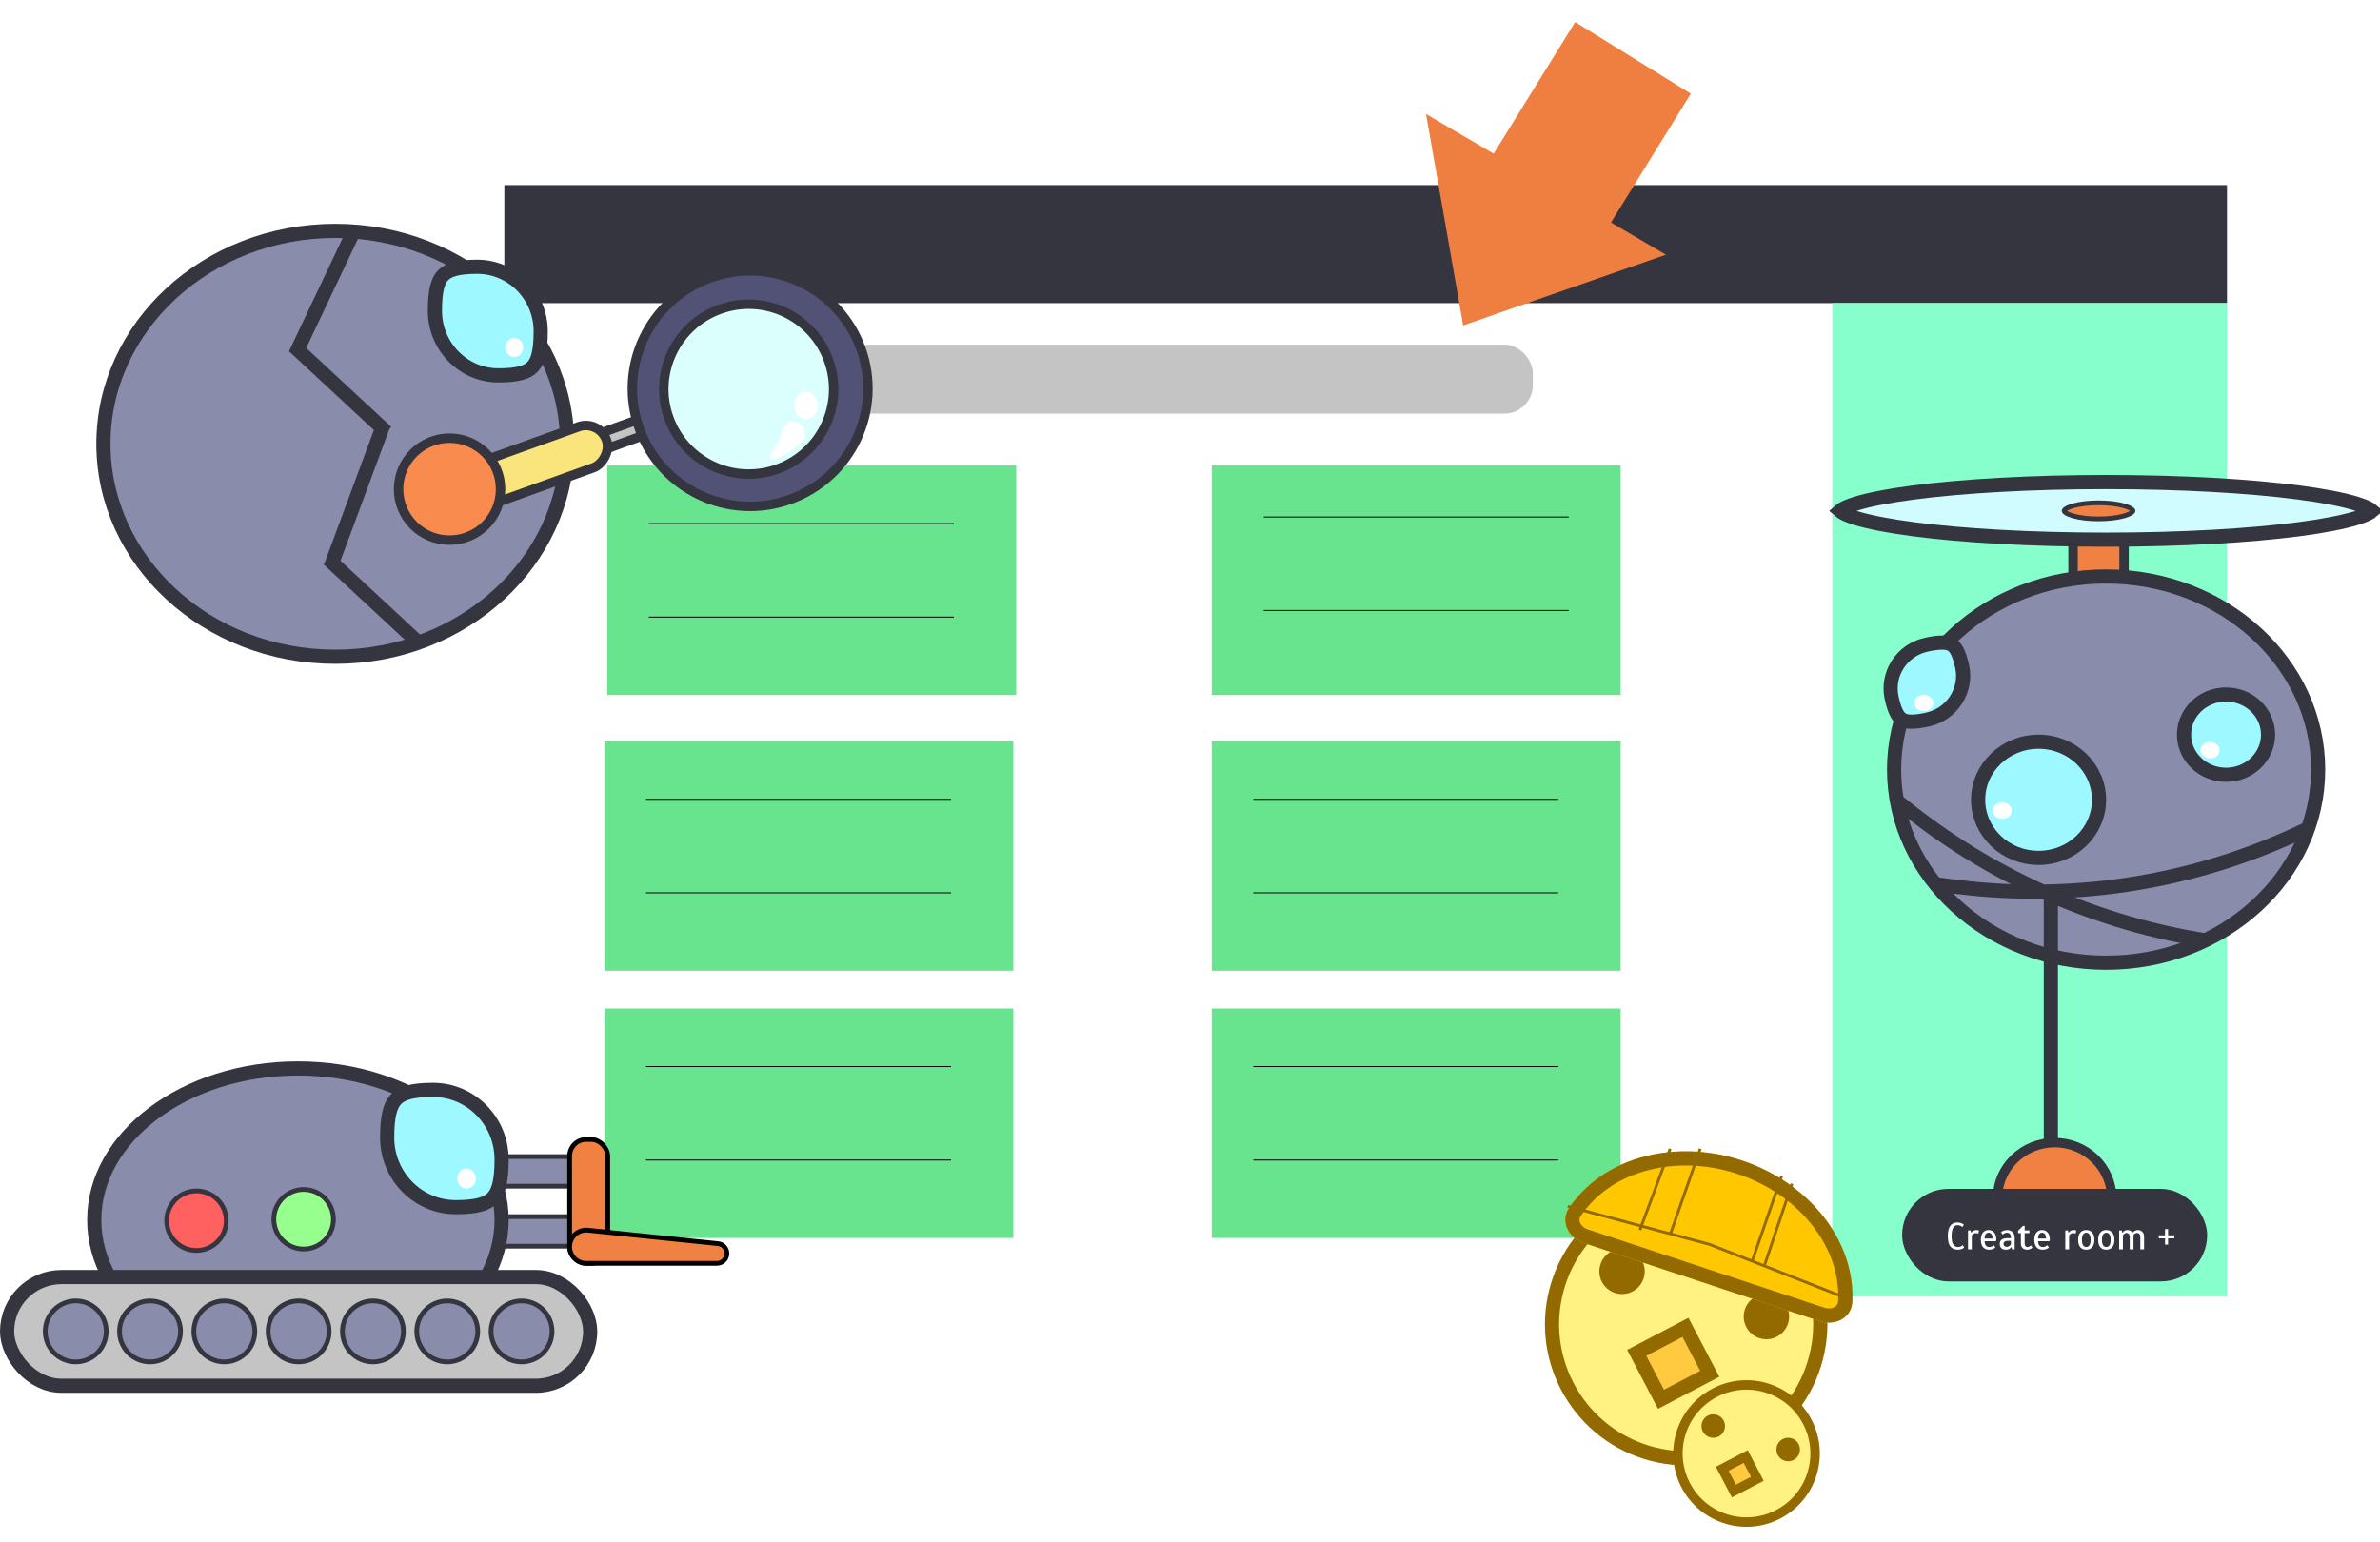 <svg width="2520" height="1633" viewBox="0 0 2520 1633" fill="none" xmlns="http://www.w3.org/2000/svg">
<rect x="534" y="196" width="1824" height="1177" fill="white"/>
<rect x="534" y="196" width="1824" height="125" fill="#35353F"/>
<rect x="640" y="785" width="433" height="243" fill="#69E48E"/>
<line x1="684" y1="846.5" x2="1007" y2="846.5" stroke="black"/>
<line x1="684" y1="945.5" x2="1007" y2="945.5" stroke="black"/>
<rect x="640" y="1068" width="433" height="243" fill="#69E48E"/>
<line x1="684" y1="1129.5" x2="1007" y2="1129.5" stroke="black"/>
<line x1="684" y1="1228.5" x2="1007" y2="1228.5" stroke="black"/>
<rect x="1283" y="1068" width="433" height="243" fill="#69E48E"/>
<line x1="1327" y1="1129.5" x2="1650" y2="1129.5" stroke="black"/>
<line x1="1327" y1="1228.5" x2="1650" y2="1228.5" stroke="black"/>
<rect x="643" y="493" width="433" height="243" fill="#69E48E"/>
<line x1="687" y1="554.5" x2="1010" y2="554.5" stroke="black"/>
<line x1="687" y1="653.5" x2="1010" y2="653.5" stroke="black"/>
<rect x="1283" y="493" width="433" height="243" fill="#69E48E"/>
<line x1="1338" y1="547.5" x2="1661" y2="547.5" stroke="black"/>
<line x1="1338" y1="646.5" x2="1661" y2="646.5" stroke="black"/>
<rect x="1283" y="785" width="433" height="243" fill="#69E48E"/>
<line x1="1327" y1="846.5" x2="1650" y2="846.5" stroke="black"/>
<line x1="1327" y1="945.5" x2="1650" y2="945.5" stroke="black"/>
<path d="M2358 321L2358 1373L1940 1373L1940 321L2358 321Z" fill="#86FFCC"/>
<rect x="820" y="365" width="803" height="73" rx="30" fill="#C4C4C4"/>
<g filter="url(#filter0_d_757_530)">
<circle cx="1785.34" cy="1398.35" r="142" transform="rotate(17.385 1785.34 1398.35)" fill="#FFF282" stroke="#936A00" stroke-width="15"/>
<circle cx="1870.32" cy="1390.24" r="16.527" transform="rotate(17.385 1870.32 1390.24)" fill="#936A00" stroke="#936A00" stroke-width="15"/>
<circle cx="1717.46" cy="1342.38" r="16.527" transform="rotate(17.385 1717.46 1342.38)" fill="#936A00" stroke="#936A00" stroke-width="15"/>
<rect x="1784.6" y="1401.66" width="55.483" height="58.24" transform="rotate(62.385 1784.6 1401.66)" fill="#FFC940" stroke="#936A00" stroke-width="15"/>
</g>
<g filter="url(#filter1_d_757_530)">
<circle cx="1849.24" cy="1535.25" r="72.601" transform="rotate(17.385 1849.24 1535.25)" fill="#FFF282" stroke="#936A00" stroke-width="10"/>
<circle cx="1893.36" cy="1531.04" r="7.472" transform="rotate(17.385 1893.36 1531.04)" fill="#936A00" stroke="#936A00" stroke-width="10"/>
<circle cx="1814.01" cy="1506.2" r="7.472" transform="rotate(17.385 1814.01 1506.2)" fill="#936A00" stroke="#936A00" stroke-width="10"/>
<rect x="1848.39" y="1538.47" width="26.586" height="28.017" transform="rotate(62.385 1848.39 1538.47)" fill="#FFC940" stroke="#936A00" stroke-width="10"/>
</g>
<g filter="url(#filter2_d_757_530)">
<path d="M1927.13 1395.12C1942.86 1400.33 1960.25 1391.71 1961.21 1375.17C1962.7 1349.46 1955.72 1322.91 1940.7 1298.65C1919.85 1264.97 1885.21 1238.45 1844.42 1224.94C1803.63 1211.43 1760.02 1212.03 1723.18 1226.61C1696.65 1237.11 1675.2 1254.24 1661.05 1275.75C1651.95 1289.6 1660.75 1306.89 1676.48 1312.1L1801.81 1353.61L1927.13 1395.12Z" fill="#FFC700"/>
<path d="M1934.32 1302.6C1948.6 1325.66 1955.11 1350.7 1953.72 1374.73C1953.4 1380.2 1950.47 1384.3 1946.07 1386.75C1941.53 1389.26 1935.44 1389.97 1929.49 1388L1804.16 1346.49L1678.84 1304.98C1672.89 1303.01 1668.42 1298.8 1666.29 1294.08C1664.21 1289.49 1664.31 1284.45 1667.32 1279.87C1680.55 1259.76 1700.72 1243.56 1725.94 1233.58C1761 1219.71 1802.79 1219.05 1842.06 1232.06C1881.34 1245.07 1914.47 1270.54 1934.32 1302.6Z" stroke="#936A00" stroke-width="15"/>
</g>
<path d="M1660 1277.44L1810.18 1317.8L1960.89 1377.05" stroke="#936A00" stroke-width="3"/>
<line x1="1800.23" y1="1216.5" x2="1768.42" y2="1307.5" stroke="#936A00" stroke-width="3"/>
<line x1="1768.41" y1="1216.52" x2="1736.41" y2="1302.52" stroke="#936A00" stroke-width="3"/>
<line x1="1886.42" y1="1245.5" x2="1855.6" y2="1334.5" stroke="#936A00" stroke-width="3"/>
<line x1="1897.42" y1="1253.49" x2="1868.42" y2="1339.49" stroke="#936A00" stroke-width="3"/>
<mask id="path-38-inside-1_757_530" fill="white">
<rect x="1823.56" y="1202" width="53.064" height="124.164" rx="5" transform="rotate(18.094 1823.56 1202)"/>
</mask>
<rect x="1823.56" y="1202" width="53.064" height="124.164" rx="5" transform="rotate(18.094 1823.56 1202)" fill="#FFC700" stroke="#936A00" stroke-width="20" mask="url(#path-38-inside-1_757_530)"/>
<rect x="471.508" y="1224.84" width="134.19" height="31.31" fill="#898CAB" stroke="#35353F" stroke-width="5"/>
<rect x="471.508" y="1288.38" width="134.19" height="31.31" fill="#898CAB" stroke="#35353F" stroke-width="5"/>
<path d="M531.104 1291.94C531.104 1335.43 507.694 1375.37 468.733 1404.69C429.768 1434.01 375.598 1452.37 315.446 1452.37C255.295 1452.37 201.125 1434.01 162.16 1404.69C123.198 1375.37 99.789 1335.43 99.789 1291.94C99.789 1248.44 123.198 1208.5 162.16 1179.18C201.125 1149.86 255.295 1131.5 315.446 1131.5C375.598 1131.5 429.768 1149.86 468.733 1179.18C507.694 1208.5 531.104 1248.44 531.104 1291.94Z" fill="#898CAB" stroke="#35353F" stroke-width="15"/>
<rect x="7.5" y="1352.39" width="617.405" height="115.112" rx="57.556" fill="#C4C4C4" stroke="#35353F" stroke-width="15"/>
<path d="M531.103 1227.94C531.103 1250.31 527.987 1262 521.715 1268.55C515.54 1275 504.423 1278.38 482.499 1278.38C442.529 1278.38 409.939 1245.47 409.939 1204.63C409.939 1182.27 413.056 1170.57 419.328 1164.02C425.503 1157.58 436.62 1154.19 458.544 1154.19C498.513 1154.19 531.103 1187.11 531.103 1227.94Z" fill="#9DF9FF" stroke="#35353F" stroke-width="15"/>
<ellipse cx="493.973" cy="1248.06" rx="9.834" ry="10.591" fill="white"/>
<circle cx="80.185" cy="1409.94" r="32.297" fill="#898CAB" stroke="#35353F" stroke-width="5"/>
<circle cx="158.858" cy="1409.94" r="32.297" fill="#898CAB" stroke="#35353F" stroke-width="5"/>
<circle cx="237.53" cy="1409.94" r="32.297" fill="#898CAB" stroke="#35353F" stroke-width="5"/>
<circle cx="316.202" cy="1409.94" r="32.297" fill="#898CAB" stroke="#35353F" stroke-width="5"/>
<circle cx="394.876" cy="1409.94" r="32.297" fill="#898CAB" stroke="#35353F" stroke-width="5"/>
<circle cx="473.547" cy="1409.94" r="32.297" fill="#898CAB" stroke="#35353F" stroke-width="5"/>
<circle cx="552.219" cy="1409.94" r="32.297" fill="#898CAB" stroke="#35353F" stroke-width="5"/>
<rect x="603.133" y="1206.69" width="40.388" height="131.164" rx="17.5" fill="#F18142" stroke="black" stroke-width="5"/>
<path d="M622.53 1302.76L760.262 1316.99C768.419 1317.83 772.476 1327.31 767.456 1333.79C765.475 1336.35 762.422 1337.85 759.187 1337.85H620.723C611.008 1337.85 603.133 1329.97 603.133 1320.26C603.133 1309.83 612.156 1301.69 622.53 1302.76Z" fill="#F18142" stroke="black" stroke-width="5"/>
<circle cx="208.029" cy="1292.69" r="31.541" fill="#FF6161" stroke="#35353F" stroke-width="5"/>
<circle cx="321.498" cy="1291.18" r="31.541" fill="#96FF8D" stroke="#35353F" stroke-width="5"/>
<rect x="2195" y="569" width="54" height="68" fill="#F18142" stroke="#35353F" stroke-width="10"/>
<path d="M2454.5 815C2454.5 927.32 2354.64 1019.5 2230 1019.5C2105.36 1019.5 2005.5 927.32 2005.5 815C2005.5 702.68 2105.36 610.5 2230 610.5C2354.64 610.5 2454.5 702.68 2454.5 815Z" fill="#898CAB" stroke="#35353F" stroke-width="15"/>
<path d="M2510.06 539.658C2510.92 540.206 2511.5 540.656 2511.89 541C2511.5 541.344 2510.92 541.794 2510.06 542.342C2507.04 544.282 2502.08 546.431 2494.99 548.627C2480.92 552.987 2460.17 557.015 2434.09 560.434C2382.02 567.256 2309.86 571.5 2230 571.5C2150.14 571.5 2077.98 567.256 2025.91 560.434C1999.83 557.015 1979.08 552.987 1965.01 548.627C1957.92 546.431 1952.96 544.282 1949.94 542.342C1949.08 541.794 1948.5 541.344 1948.11 541C1948.5 540.656 1949.08 540.206 1949.94 539.658C1952.96 537.718 1957.92 535.569 1965.01 533.373C1979.08 529.013 1999.83 524.985 2025.91 521.566C2077.98 514.744 2150.14 510.5 2230 510.5C2309.86 510.5 2382.02 514.744 2434.09 521.566C2460.17 524.985 2480.92 529.013 2494.99 533.373C2502.08 535.569 2507.04 537.718 2510.06 539.658Z" fill="#D0FCFF" stroke="#35353F" stroke-width="15"/>
<path d="M2258.5 541C2258.5 541.235 2258.31 542.028 2256.55 543.202C2254.88 544.313 2252.31 545.411 2248.9 546.372C2242.12 548.284 2232.61 549.5 2222 549.5C2211.39 549.5 2201.88 548.284 2195.1 546.372C2191.69 545.411 2189.12 544.313 2187.45 543.202C2185.69 542.028 2185.5 541.235 2185.5 541C2185.5 540.765 2185.69 539.972 2187.45 538.798C2189.12 537.687 2191.69 536.589 2195.1 535.628C2201.88 533.716 2211.39 532.5 2222 532.5C2232.61 532.5 2242.12 533.716 2248.9 535.628C2252.31 536.589 2254.88 537.687 2256.55 538.798C2258.31 539.972 2258.5 540.765 2258.5 541Z" fill="#F18142" stroke="#35353F" stroke-width="5"/>
<path d="M2222.5 847C2222.5 880.716 2194.1 908.5 2158.5 908.5C2122.9 908.5 2094.5 880.716 2094.5 847C2094.5 813.284 2122.9 785.5 2158.5 785.5C2194.1 785.5 2222.5 813.284 2222.5 847Z" fill="#9DF9FF" stroke="#35353F" stroke-width="15"/>
<path d="M2401.5 778C2401.5 801.198 2381.86 820.5 2357 820.5C2332.14 820.5 2312.5 801.198 2312.5 778C2312.5 754.802 2332.14 735.5 2357 735.5C2381.86 735.5 2401.5 754.802 2401.5 778Z" fill="#9DF9FF" stroke="#35353F" stroke-width="15"/>
<path d="M2040.7 762.08C2025.8 765.308 2018.41 764.69 2014.01 761.994C2009.73 759.374 2006.03 753.376 2002.88 738.836C1997.4 713.553 2013.78 688.335 2039.76 682.703C2054.66 679.475 2062.05 680.093 2066.45 682.789C2070.73 685.409 2074.42 691.407 2077.58 705.947C2083.06 731.23 2066.68 756.448 2040.7 762.08Z" fill="#9DF9FF" stroke="#35353F" stroke-width="15"/>
<ellipse cx="2037" cy="744.5" rx="10" ry="8.5" fill="white"/>
<ellipse cx="2037" cy="744.5" rx="10" ry="8.5" fill="white"/>
<ellipse cx="2340" cy="794.5" rx="10" ry="8.5" fill="white"/>
<ellipse cx="2340" cy="794.5" rx="10" ry="8.5" fill="white"/>
<ellipse cx="2120" cy="858.5" rx="10" ry="8.5" fill="white"/>
<ellipse cx="2120" cy="858.5" rx="10" ry="8.5" fill="white"/>
<path d="M2047 936.064L2071.82 939.164C2199.94 955.168 2329.95 933.351 2445.83 876.399V876.399" stroke="#35353F" stroke-width="15"/>
<path d="M2007 847L2024.05 860.317C2115.16 931.469 2222.9 978.214 2337.1 996.132V996.132" stroke="#35353F" stroke-width="15"/>
<line x1="2171.5" y1="940" x2="2171.5" y2="1246" stroke="#35353F" stroke-width="15"/>
<path d="M2231.41 1246.46C2233.79 1252.06 2235.26 1257.98 2235.78 1264H2175.5L2115.22 1264C2115.74 1257.98 2117.21 1252.06 2119.59 1246.46C2122.62 1239.31 2127.07 1232.81 2132.68 1227.32C2138.29 1221.84 2144.96 1217.48 2152.31 1214.51C2159.66 1211.53 2167.54 1210 2175.5 1210C2183.46 1210 2191.34 1211.53 2198.69 1214.51C2206.04 1217.48 2212.71 1221.84 2218.32 1227.32C2223.93 1232.81 2228.38 1239.31 2231.41 1246.46Z" fill="#F18142" stroke="#35353F" stroke-width="10"/>
<rect x="2019" y="1264" width="313" height="88" rx="44" fill="#35353F" stroke="#35353F" stroke-width="10"/>
<path d="M2072.79 1323.4C2069.46 1323.4 2066.88 1322.25 2065.07 1319.96C2063.28 1317.67 2062.39 1314.01 2062.39 1309C2062.39 1304.01 2063.27 1300.37 2065.03 1298.08C2066.79 1295.76 2069.24 1294.6 2072.39 1294.6C2074.28 1294.6 2076 1294.97 2077.55 1295.72C2078.3 1296.07 2078.91 1296.43 2079.39 1296.8L2077.99 1299.2H2077.59C2077.19 1298.91 2076.74 1298.61 2076.23 1298.32C2075.06 1297.71 2073.91 1297.4 2072.79 1297.4C2068.52 1297.4 2066.39 1301.27 2066.39 1309C2066.39 1313.16 2066.98 1316.13 2068.15 1317.92C2069.35 1319.71 2071.03 1320.6 2073.19 1320.6C2074.36 1320.6 2075.51 1320.31 2076.63 1319.72C2077.19 1319.4 2077.64 1319.09 2077.99 1318.8H2078.39L2079.79 1321.2C2079.34 1321.57 2078.72 1321.95 2077.95 1322.32C2076.46 1323.04 2074.74 1323.4 2072.79 1323.4ZM2083.78 1303H2086.58L2086.98 1305.4H2087.18C2087.44 1305 2087.9 1304.53 2088.54 1304C2089.79 1303.07 2091.2 1302.6 2092.78 1302.6C2093.47 1302.6 2094.08 1302.67 2094.62 1302.8L2095.38 1303L2094.78 1306.2H2094.38C2094.19 1306.17 2093.91 1306.11 2093.54 1306C2092.95 1305.87 2092.36 1305.8 2091.78 1305.8C2090.9 1305.8 2089.95 1306.2 2088.94 1307C2088.59 1307.29 2088.2 1307.69 2087.78 1308.2V1323H2083.78V1303ZM2106.18 1323.4C2103.41 1323.4 2101.25 1322.52 2099.7 1320.76C2098.16 1319 2097.38 1316.41 2097.38 1313C2097.38 1309.61 2098.13 1307.04 2099.62 1305.28C2101.12 1303.49 2103.1 1302.6 2105.58 1302.6C2108.06 1302.6 2110.05 1303.49 2111.54 1305.28C2113.04 1307.04 2113.78 1309.61 2113.78 1313V1313.6L2112.98 1314.4H2101.38C2101.38 1316.45 2101.84 1318 2102.74 1319.04C2103.65 1320.08 2104.93 1320.6 2106.58 1320.6C2107.57 1320.6 2108.6 1320.31 2109.66 1319.72C2110.22 1319.4 2110.66 1319.09 2110.98 1318.8H2111.38L2112.78 1321.2C2112.3 1321.6 2111.7 1321.97 2110.98 1322.32C2109.6 1323.04 2108 1323.4 2106.18 1323.4ZM2109.78 1311.6C2109.78 1309.49 2109.4 1307.93 2108.62 1306.92C2107.88 1305.91 2106.86 1305.4 2105.58 1305.4C2104.3 1305.4 2103.28 1305.91 2102.5 1306.92C2101.76 1307.93 2101.38 1309.49 2101.38 1311.6H2109.78ZM2123.98 1323.4C2121.9 1323.4 2120.27 1322.85 2119.1 1321.76C2117.95 1320.64 2117.38 1319.12 2117.38 1317.2C2117.38 1315.31 2118.06 1313.84 2119.42 1312.8C2120.81 1311.73 2122.99 1311.2 2125.98 1311.2H2129.18V1310.2C2129.18 1308.63 2128.81 1307.44 2128.06 1306.64C2127.34 1305.81 2126.31 1305.4 2124.98 1305.4C2124.02 1305.4 2122.98 1305.71 2121.86 1306.32C2121.3 1306.64 2120.87 1306.93 2120.58 1307.2H2120.18L2118.78 1304.8C2119.31 1304.4 2119.91 1304.04 2120.58 1303.72C2122.02 1302.97 2123.62 1302.6 2125.38 1302.6C2126.9 1302.6 2128.25 1302.93 2129.42 1303.6C2130.59 1304.24 2131.51 1305.15 2132.18 1306.32C2132.85 1307.47 2133.18 1308.76 2133.18 1310.2V1323H2130.38L2129.98 1320.6H2129.78C2129.41 1321.13 2128.94 1321.6 2128.38 1322C2127.21 1322.93 2125.74 1323.4 2123.98 1323.4ZM2124.98 1320.4C2125.97 1320.4 2126.97 1320 2127.98 1319.2C2128.43 1318.83 2128.83 1318.43 2129.18 1318V1314H2125.98C2124.46 1314 2123.31 1314.29 2122.54 1314.88C2121.77 1315.47 2121.38 1316.24 2121.38 1317.2C2121.38 1318.24 2121.67 1319.04 2122.26 1319.6C2122.87 1320.13 2123.78 1320.4 2124.98 1320.4ZM2146.37 1323.4C2144.37 1323.4 2142.77 1322.81 2141.57 1321.64C2140.37 1320.47 2139.77 1318.92 2139.77 1317V1305.8H2136.77V1303.4L2141.97 1298.2H2143.77V1303H2148.77V1305.8H2143.77V1317C2143.77 1318.17 2144.04 1319.07 2144.57 1319.68C2145.1 1320.29 2145.84 1320.6 2146.77 1320.6C2147.57 1320.6 2148.36 1320.33 2149.13 1319.8C2149.48 1319.56 2149.82 1319.29 2150.17 1319H2150.57L2151.97 1321.4C2151.38 1321.85 2150.85 1322.19 2150.37 1322.4C2149.09 1323.07 2147.76 1323.4 2146.37 1323.4ZM2162.79 1323.4C2160.01 1323.4 2157.85 1322.52 2156.31 1320.76C2154.76 1319 2153.99 1316.41 2153.99 1313C2153.99 1309.61 2154.73 1307.04 2156.23 1305.28C2157.72 1303.49 2159.71 1302.6 2162.19 1302.6C2164.67 1302.6 2166.65 1303.49 2168.15 1305.28C2169.64 1307.04 2170.39 1309.61 2170.39 1313V1313.6L2169.59 1314.4H2157.99C2157.99 1316.45 2158.44 1318 2159.35 1319.04C2160.25 1320.08 2161.53 1320.6 2163.19 1320.6C2164.17 1320.6 2165.2 1320.31 2166.27 1319.72C2166.83 1319.4 2167.27 1319.09 2167.59 1318.8H2167.99L2169.39 1321.2C2168.91 1321.6 2168.31 1321.97 2167.59 1322.32C2166.2 1323.04 2164.6 1323.4 2162.79 1323.4ZM2166.39 1311.6C2166.39 1309.49 2166 1307.93 2165.23 1306.92C2164.48 1305.91 2163.47 1305.4 2162.19 1305.4C2160.91 1305.4 2159.88 1305.91 2159.11 1306.92C2158.36 1307.93 2157.99 1309.49 2157.99 1311.6H2166.39ZM2186.78 1303H2189.58L2189.98 1305.4H2190.18C2190.45 1305 2190.9 1304.53 2191.54 1304C2192.8 1303.07 2194.21 1302.6 2195.78 1302.6C2196.48 1302.6 2197.09 1302.67 2197.62 1302.8L2198.38 1303L2197.78 1306.2H2197.38C2197.2 1306.17 2196.92 1306.11 2196.54 1306C2195.96 1305.87 2195.37 1305.8 2194.78 1305.8C2193.9 1305.8 2192.96 1306.2 2191.94 1307C2191.6 1307.29 2191.21 1307.69 2190.78 1308.2V1323H2186.78V1303ZM2208.99 1323.4C2206.3 1323.4 2204.19 1322.52 2202.67 1320.76C2201.15 1319 2200.39 1316.41 2200.39 1313C2200.39 1309.59 2201.15 1307 2202.67 1305.24C2204.19 1303.48 2206.3 1302.6 2208.99 1302.6C2211.66 1302.6 2213.75 1303.48 2215.27 1305.24C2216.82 1307 2217.59 1309.59 2217.59 1313C2217.59 1316.41 2216.82 1319 2215.27 1320.76C2213.75 1322.52 2211.66 1323.4 2208.99 1323.4ZM2208.99 1320.6C2210.38 1320.6 2211.49 1320 2212.31 1318.8C2213.17 1317.57 2213.59 1315.64 2213.59 1313C2213.59 1310.36 2213.17 1308.44 2212.31 1307.24C2211.49 1306.01 2210.38 1305.4 2208.99 1305.4C2207.61 1305.4 2206.49 1306.01 2205.63 1307.24C2204.81 1308.44 2204.39 1310.36 2204.39 1313C2204.39 1315.64 2204.81 1317.57 2205.63 1318.8C2206.49 1320 2207.61 1320.6 2208.99 1320.6ZM2230.2 1323.4C2227.51 1323.4 2225.4 1322.52 2223.88 1320.76C2222.36 1319 2221.6 1316.41 2221.6 1313C2221.6 1309.59 2222.36 1307 2223.88 1305.24C2225.4 1303.48 2227.51 1302.6 2230.2 1302.6C2232.87 1302.6 2234.96 1303.48 2236.48 1305.24C2238.03 1307 2238.8 1309.59 2238.8 1313C2238.8 1316.41 2238.03 1319 2236.48 1320.76C2234.96 1322.52 2232.87 1323.4 2230.2 1323.4ZM2230.2 1320.6C2231.59 1320.6 2232.7 1320 2233.52 1318.8C2234.38 1317.57 2234.8 1315.64 2234.8 1313C2234.8 1310.36 2234.38 1308.44 2233.52 1307.24C2232.7 1306.01 2231.59 1305.4 2230.2 1305.4C2228.82 1305.4 2227.7 1306.01 2226.84 1307.24C2226.02 1308.44 2225.6 1310.36 2225.6 1313C2225.6 1315.64 2226.02 1317.57 2226.84 1318.8C2227.7 1320 2228.82 1320.6 2230.2 1320.6ZM2243.81 1303H2246.61L2247.01 1305.4H2247.21C2247.59 1304.97 2248.07 1304.51 2248.65 1304C2249.91 1303.07 2251.23 1302.6 2252.61 1302.6C2254.16 1302.6 2255.51 1303.07 2256.65 1304C2257.19 1304.48 2257.57 1304.95 2257.81 1305.4C2258.19 1305 2258.73 1304.53 2259.45 1304C2260.95 1303.07 2262.4 1302.6 2263.81 1302.6C2265.01 1302.6 2266.09 1302.89 2267.05 1303.48C2268.04 1304.04 2268.81 1304.84 2269.37 1305.88C2269.93 1306.92 2270.21 1308.09 2270.21 1309.4V1323H2266.21V1309.4C2266.21 1308.31 2265.88 1307.4 2265.21 1306.68C2264.55 1305.96 2263.75 1305.6 2262.81 1305.6C2261.99 1305.6 2261.11 1305.93 2260.17 1306.6C2259.88 1306.79 2259.49 1307.12 2259.01 1307.6V1323H2255.01V1309.4C2255.01 1308.31 2254.68 1307.4 2254.01 1306.68C2253.35 1305.96 2252.55 1305.6 2251.61 1305.6C2250.76 1305.6 2249.88 1306 2248.97 1306.8C2248.63 1307.09 2248.24 1307.49 2247.81 1308V1323H2243.81V1303ZM2292.4 1318V1311.4H2285.8V1308.2H2292.4V1301.6H2295.6V1308.2H2302.2V1311.4H2295.6V1318H2292.4Z" fill="white"/>
<path d="M600.5 470C600.5 593.971 491.179 695.5 355 695.5C218.821 695.5 109.5 593.971 109.5 470C109.5 346.029 218.821 244.5 355 244.5C491.179 244.5 600.5 346.029 600.5 470Z" fill="#898CAB" stroke="#35353F" stroke-width="15"/>
<path d="M572.5 350.885C572.5 371.772 569.584 382.511 563.88 388.476C558.277 394.335 548.106 397.5 527.671 397.5C490.687 397.5 460.5 366.997 460.5 329.115C460.5 308.228 463.416 297.489 469.12 291.524C474.723 285.665 484.894 282.5 505.329 282.5C542.313 282.5 572.5 313.003 572.5 350.885Z" fill="#9DF9FF" stroke="#35353F" stroke-width="15"/>
<ellipse cx="544.5" cy="368" rx="9.5" ry="10" fill="white"/>
<path d="M373.999 246L312.873 375" stroke="#35353F" stroke-width="15"/>
<line x1="311.103" y1="366.504" x2="409.103" y2="457.504" stroke="#35353F" stroke-width="15"/>
<line x1="348.103" y1="592.504" x2="446.103" y2="683.504" stroke="#35353F" stroke-width="15"/>
<line x1="406.032" y1="449.608" x2="350.032" y2="600.608" stroke="#35353F" stroke-width="15"/>
<rect x="677.024" y="443.877" width="17.681" height="42.199" transform="rotate(70.222 677.024 443.877)" fill="#C4C4C4" stroke="#35353F" stroke-width="10"/>
<rect x="634.252" y="444.129" width="46.154" height="179.024" rx="23.077" transform="rotate(70.222 634.252 444.129)" fill="#F9E57B" stroke="#35353F" stroke-width="10"/>
<circle cx="794.26" cy="411.537" r="124.707" transform="rotate(70.222 794.26 411.537)" fill="#525277" stroke="#35353F" stroke-width="10"/>
<circle cx="792.771" cy="412.072" r="89.908" transform="rotate(70.222 792.771 412.072)" fill="#DAFFFD" stroke="#35353F" stroke-width="10"/>
<circle cx="476" cy="518" r="54" fill="#F88B4D" stroke="#35353F" stroke-width="10"/>
<ellipse cx="853.5" cy="429.5" rx="12.5" ry="14.5" fill="white"/>
<path d="M852.145 462.053C851.298 470.016 823.729 487.269 816.864 486.539C809.999 485.809 826.438 467.372 827.285 459.409C828.132 451.446 834.384 445.582 841.248 446.312C848.113 447.042 852.992 454.09 852.145 462.053Z" fill="white"/>
<rect x="1558.32" y="200.167" width="208" height="144" transform="rotate(-58.224 1558.32 200.167)" fill="#EF7F40"/>
<path d="M1549.24 344.641L1509.88 120.69L1763.93 269.721L1549.24 344.641Z" fill="#EF7F40"/>
<defs>
<filter id="filter0_d_757_530" x="1631.8" y="1248.81" width="307.08" height="307.08" filterUnits="userSpaceOnUse" color-interpolation-filters="sRGB">
<feFlood flood-opacity="0" result="BackgroundImageFix"/>
<feColorMatrix in="SourceAlpha" type="matrix" values="0 0 0 0 0 0 0 0 0 0 0 0 0 0 0 0 0 0 127 0" result="hardAlpha"/>
<feOffset dy="4"/>
<feGaussianBlur stdDeviation="2"/>
<feComposite in2="hardAlpha" operator="out"/>
<feColorMatrix type="matrix" values="0 0 0 0 0 0 0 0 0 0 0 0 0 0 0 0 0 0 0.25 0"/>
<feBlend mode="normal" in2="BackgroundImageFix" result="effect1_dropShadow_757_530"/>
<feBlend mode="normal" in="SourceGraphic" in2="effect1_dropShadow_757_530" result="shape"/>
</filter>
<filter id="filter1_d_757_530" x="1767.62" y="1457.63" width="163.244" height="163.244" filterUnits="userSpaceOnUse" color-interpolation-filters="sRGB">
<feFlood flood-opacity="0" result="BackgroundImageFix"/>
<feColorMatrix in="SourceAlpha" type="matrix" values="0 0 0 0 0 0 0 0 0 0 0 0 0 0 0 0 0 0 127 0" result="hardAlpha"/>
<feOffset dy="4"/>
<feGaussianBlur stdDeviation="2"/>
<feComposite in2="hardAlpha" operator="out"/>
<feColorMatrix type="matrix" values="0 0 0 0 0 0 0 0 0 0 0 0 0 0 0 0 0 0 0.25 0"/>
<feBlend mode="normal" in2="BackgroundImageFix" result="effect1_dropShadow_757_530"/>
<feBlend mode="normal" in="SourceGraphic" in2="effect1_dropShadow_757_530" result="shape"/>
</filter>
<filter id="filter2_d_757_530" x="1653.38" y="1215.23" width="312.029" height="189.412" filterUnits="userSpaceOnUse" color-interpolation-filters="sRGB">
<feFlood flood-opacity="0" result="BackgroundImageFix"/>
<feColorMatrix in="SourceAlpha" type="matrix" values="0 0 0 0 0 0 0 0 0 0 0 0 0 0 0 0 0 0 127 0" result="hardAlpha"/>
<feOffset dy="4"/>
<feGaussianBlur stdDeviation="2"/>
<feComposite in2="hardAlpha" operator="out"/>
<feColorMatrix type="matrix" values="0 0 0 0 0 0 0 0 0 0 0 0 0 0 0 0 0 0 0.25 0"/>
<feBlend mode="normal" in2="BackgroundImageFix" result="effect1_dropShadow_757_530"/>
<feBlend mode="normal" in="SourceGraphic" in2="effect1_dropShadow_757_530" result="shape"/>
</filter>
</defs>
</svg>
